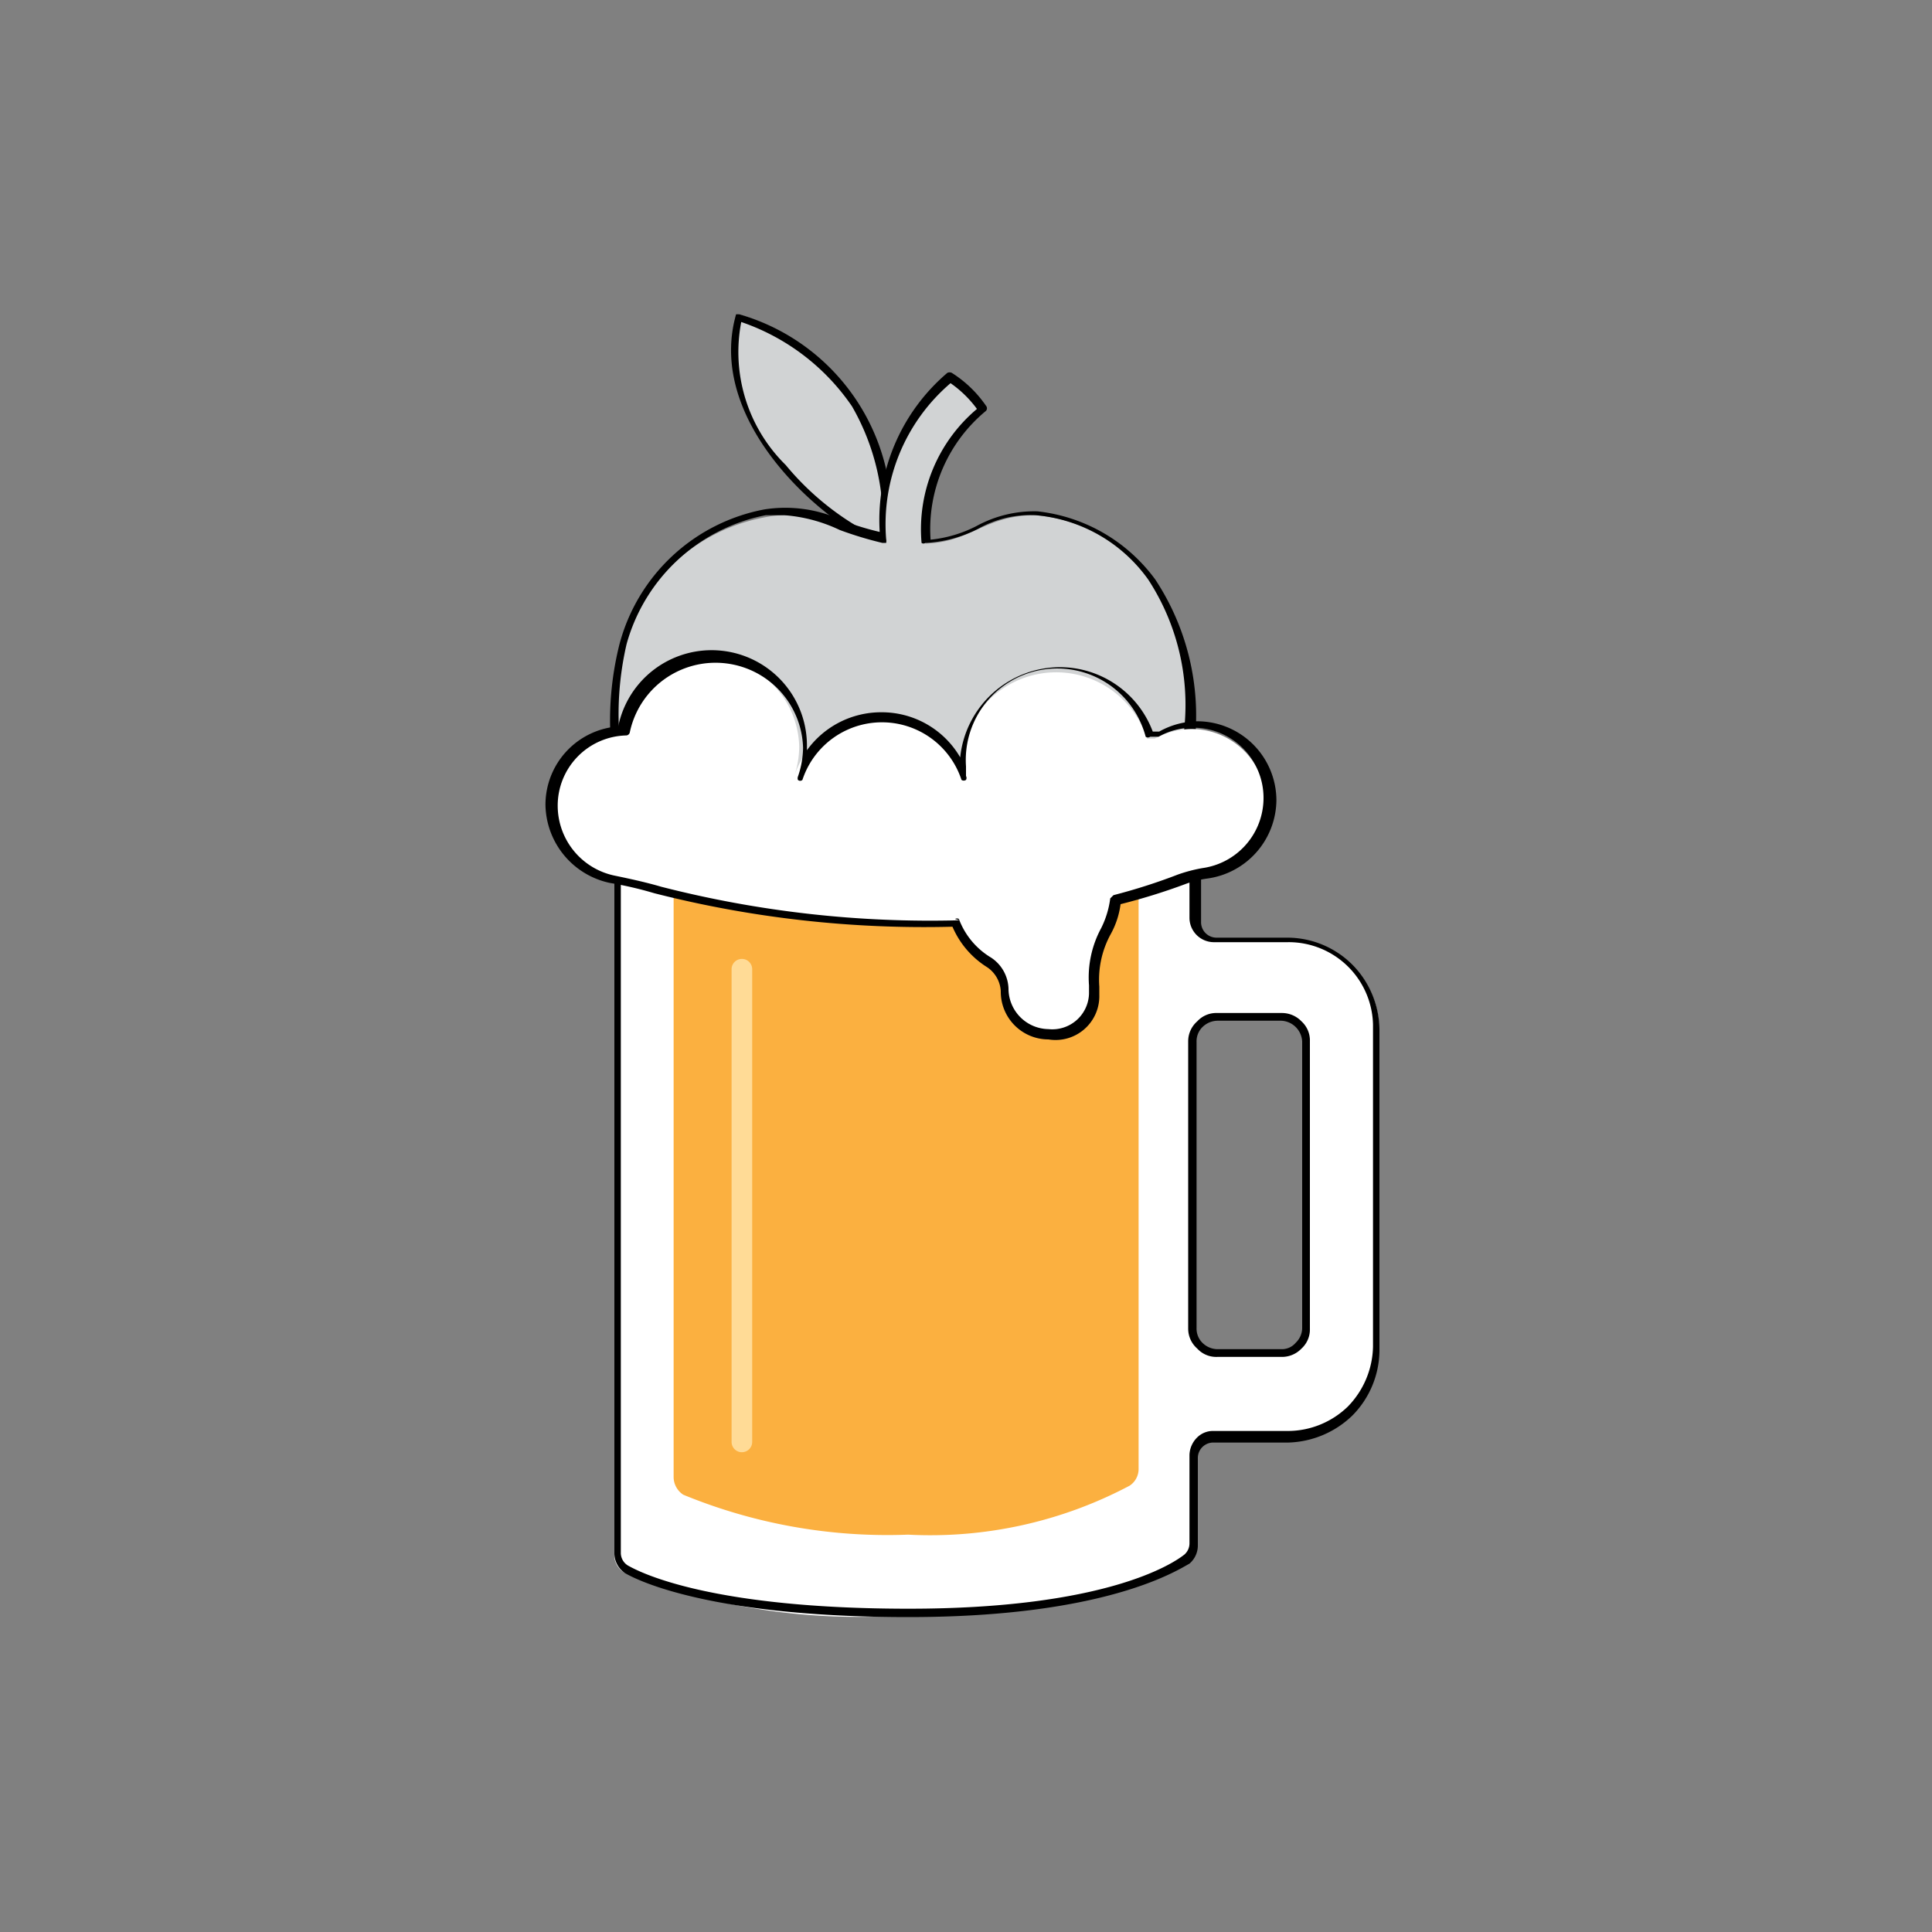 <svg id="Layer_1" data-name="Layer 1" xmlns="http://www.w3.org/2000/svg" xmlns:xlink="http://www.w3.org/1999/xlink" viewBox="0 0 30 30"><rect x="0" y="0" width="30" height="30" fill="#808080" stroke="none"/><defs><style>.cls-1,.cls-2{fill:none;}.cls-2{clip-rule:evenodd;}.cls-27,.cls-3{fill:#fff;}.cls-4{clip-path:url(#clip-path);}.cls-5{clip-path:url(#clip-path-2);}.cls-6{clip-path:url(#clip-path-3);}.cls-7{clip-path:url(#clip-path-4);}.cls-8{clip-path:url(#clip-path-5);}.cls-9{clip-path:url(#clip-path-6);}.cls-10{clip-path:url(#clip-path-7);}.cls-11{clip-path:url(#clip-path-8);}.cls-12{clip-path:url(#clip-path-9);}.cls-13{clip-path:url(#clip-path-10);}.cls-14{clip-path:url(#clip-path-11);}.cls-15{clip-path:url(#clip-path-12);}.cls-16{clip-path:url(#clip-path-13);}.cls-17{clip-path:url(#clip-path-14);}.cls-18{clip-path:url(#clip-path-15);}.cls-19{clip-path:url(#clip-path-16);}.cls-20{clip-path:url(#clip-path-17);}.cls-21{clip-path:url(#clip-path-18);}.cls-22{clip-path:url(#clip-path-19);}.cls-23{clip-path:url(#clip-path-20);}.cls-24{fill:#d1d3d4;}.cls-24,.cls-25,.cls-27{fill-rule:evenodd;}.cls-25{fill:#fbb040;}.cls-26{fill:#ffdb96;}</style><clipPath id="clip-path"><path class="cls-1" d="M-143.66-53a2.07,2.07,0,0,0-2.26,2c0,1.26.74,1.86,1.85,2.33l.39.17c.7.3,1.05.49,1.05,1s-.33.76-1,.76-1.13-.51-1.46-1.05l-1.21.8a2.81,2.81,0,0,0,2.7,1.62c1.47,0,2.56-.76,2.56-2.15s-.74-1.86-2.05-2.42l-.39-.17c-.66-.29-1-.47-1-.94a.68.68,0,0,1,.74-.66,1,1,0,0,1,1,.66l1.21-.77A2.28,2.28,0,0,0-143.66-53Zm-5,0v5.09c0,.78-.3,1-.81,1a1.32,1.32,0,0,1-1.16-.77l-1.27.77a2.84,2.84,0,0,0,2.52,1.62,2.12,2.12,0,0,0,2.34-2.35V-53Zm-6.61-6.88h14.84a.27.27,0,0,1,.27.27v14.84a.27.27,0,0,1-.27.27h-14.84a.27.27,0,0,1-.27-.27V-59.59A.27.27,0,0,1-155.31-59.86Zm0-.81a1.09,1.09,0,0,0-1.08,1.08v14.84a1.09,1.09,0,0,0,1.08,1.08h14.84a1.08,1.08,0,0,0,1.08-1.08V-59.59a1.09,1.09,0,0,0-1.08-1.08Z"/></clipPath><clipPath id="clip-path-2"><path class="cls-2" d="M-117.51-52l-.31-.49c-.1-.16-.2-.34-.29-.52a4.77,4.77,0,0,1-.47-1.15,2,2,0,0,1,.63-1.73c0-.07.12-.14.18-.21.39-.46.93-1,1.35-1.45a2.56,2.56,0,0,0,.73-1.7c0-.39,0-1.22-.29-1.37a2.78,2.78,0,0,1-.12,1.56,3.39,3.39,0,0,1-1.12,1.48c-.38.33-1,.92-1.34,1.26a3.49,3.49,0,0,0-.72,1A1.4,1.4,0,0,0-119-54c.12.19.23.36.35.53s.27.34.38.49.27.32.39.48.34.4.42.46"/></clipPath><clipPath id="clip-path-3"><path class="cls-2" d="M-112.21-47c.16.2,0,.28-.23.36a28.34,28.34,0,0,1-5.46.44,22.71,22.71,0,0,1-3.21-.16c-.17,0-.92-.11-1-.26s.11-.17.17-.2a4.34,4.34,0,0,1,1-.23,3.13,3.13,0,0,0,.36,0,4.75,4.75,0,0,0-2.46.52c-.22.24.15.35.4.41a22.13,22.13,0,0,0,3.86.29c1.52,0,5.17,0,6.5-.69.08,0,.23-.13.25-.21s-.14-.2-.22-.22"/></clipPath><clipPath id="clip-path-4"><path class="cls-2" d="M-116.35-50.77a4.52,4.52,0,0,0,.81-.59,1.5,1.5,0,0,0,.5-.89,1.87,1.87,0,0,0-.37-1c-.48-.7-.86-1.1-.21-1.87a4.66,4.66,0,0,1,.72-.68c.33-.26.86-.61,1.24-.85l.44-.27a8,8,0,0,0-1.08.36,5.86,5.86,0,0,0-1,.45c-1,.54-1.93,1.39-1.54,2.57.26.79,1,1.27,1,1.87a2.44,2.44,0,0,1-.51.91"/></clipPath><clipPath id="clip-path-5"><path class="cls-2" d="M-114.45-47.58a5.07,5.07,0,0,1-.86-.37c-.17-.09-.1-.08-.32,0a17.17,17.17,0,0,1-3.22.16c-.24,0-.91,0-1-.22s0-.2.08-.27c-.61.1-1.22.53-.38.89a9.44,9.44,0,0,0,4,.24,12,12,0,0,0,1.77-.4"/></clipPath><clipPath id="clip-path-6"><path class="cls-2" d="M-114.45-48.79a1.28,1.28,0,0,1-.55-.31c-.12-.1-.08-.07-.33,0a14.28,14.28,0,0,1-4.41.1c-.1,0-.22-.11-.23-.22s.12-.22.17-.29c-.63.07-1.23.67-.39.95a12,12,0,0,0,4,.21,10.3,10.3,0,0,0,1.76-.41"/></clipPath><clipPath id="clip-path-7"><path class="cls-2" d="M-113.22-51.48l-.42.06-.44.05c-.9.1-1.89.19-2.78.23-.7,0-3.33.11-3.72-.2,0-.14.16-.22.27-.27a8.46,8.46,0,0,1,1.38-.39,7.62,7.62,0,0,0-2.72.61c-.6.31.41.44.78.48a26.66,26.66,0,0,0,6.44-.14,1.43,1.43,0,0,0,.68-.15c.16-.09.38-.18.53-.28"/></clipPath><clipPath id="clip-path-8"><path class="cls-2" d="M-120.6-45a12.76,12.76,0,0,0,2.52.36,25.16,25.16,0,0,0,2.88,0,12.35,12.35,0,0,0,3.69-.61c.26-.1.71-.35.75-.58l-.21.12c-1.87,1-6.14.93-8.34.8L-120.6-45"/></clipPath><clipPath id="clip-path-9"><path class="cls-2" d="M-112.87-51.7a1.15,1.15,0,0,1,1.23.24,1.34,1.34,0,0,1,.09,1.4A4.68,4.68,0,0,1-113-48.49a2.27,2.27,0,0,0-.25.18,4.69,4.69,0,0,0,1.41-.68,2.59,2.59,0,0,0,1-1.2,1.35,1.35,0,0,0-.5-1.58,1.26,1.26,0,0,0-.8-.23,1,1,0,0,0-.73.3"/></clipPath><clipPath id="clip-path-10"><path class="cls-1" d="M-87.64-58a.67.67,0,0,1,.64.68.66.66,0,0,1-.64.68.66.66,0,0,1-.65-.68A.67.67,0,0,1-87.64-58Zm1.86-1.1a10.42,10.42,0,0,0-1.65.15c-1.45.27-1.72.83-1.72,1.86v1.36h3.45v.45h-4.74a2.17,2.17,0,0,0-2.15,1.81,6.92,6.92,0,0,0,0,3.64c.24,1,.83,1.81,1.83,1.81h1.18v-1.64a2.23,2.23,0,0,1,2.15-2.21H-84a1.78,1.78,0,0,0,1.73-1.82v-3.4A2,2,0,0,0-84-58.94,10.81,10.81,0,0,0-85.78-59.09Z"/></clipPath><clipPath id="clip-path-11"><path class="cls-1" d="M-83.73-46.61a.66.66,0,0,1,.64.67.66.66,0,0,1-.64.68.66.66,0,0,1-.65-.68A.66.66,0,0,1-83.73-46.61Zm1.93-8.55v1.57a2.24,2.24,0,0,1-2.15,2.25h-3.43a1.78,1.78,0,0,0-1.72,1.8v3.38c0,1,.81,1.53,1.72,1.8a5.57,5.57,0,0,0,3.43,0c.87-.26,1.72-.78,1.72-1.8v-1.35h-3.43V-48h5.15c1,0,1.37-.72,1.72-1.8a6.28,6.28,0,0,0,0-3.6c-.25-1-.72-1.8-1.72-1.8Z"/></clipPath><clipPath id="clip-path-12"><path class="cls-2" d="M-12.07-50.89l.36-1.69h-1.62l-.36,1.69Zm-3.35,1.27H-16.5l.27-1.27h1.08l.35-1.69h-1.07l.27-1.28h1.07l.61-2.86,1.41.31L-13-53.86h1.63l.61-2.86,1.4.28L-10-53.86h1.07l-.28,1.28h-1.06l-.36,1.69h1.06l-.27,1.27h-1.06l-.61,2.87-1.4-.32.54-2.55H-14l-.61,2.87-1.4-.32ZM-17.48-55l-1.25,1.16a5.76,5.76,0,0,0-.87-.79,3.13,3.13,0,0,0-1.82-.55,3.37,3.37,0,0,0-3.46,3.4,3.39,3.39,0,0,0,3.45,3.38A3.21,3.21,0,0,0-19.51-49a5,5,0,0,0,.82-.73l1.25,1.15a5.17,5.17,0,0,1-4,1.81,5.12,5.12,0,0,1-5.25-5,5.12,5.12,0,0,1,5.27-5A5.21,5.21,0,0,1-17.48-55Z"/></clipPath><clipPath id="clip-path-13"><path class="cls-3" d="M-53.5-18.87l-2.93,2.92a.24.24,0,0,1-.35,0l-.66-.65a.25.25,0,0,1,0-.36l2.1-2.09-2.1-2.09a.25.25,0,0,1,0-.36l.66-.65a.24.24,0,0,1,.35,0l2.93,2.92A.25.25,0,0,1-53.5-18.87Z"/></clipPath><clipPath id="clip-path-14"><rect class="cls-3" x="-52.52" y="-17.63" width="5.55" height="1.51" rx="0.38"/></clipPath><clipPath id="clip-path-15"><polygon class="cls-1" points="-157.37 10.61 -136.97 10.61 -136.97 18.04 -147.17 18.04 -147.17 19.36 -151.84 19.36 -151.84 18.04 -157.37 18.04 -157.37 10.61"/></clipPath><clipPath id="clip-path-16"><polygon class="cls-1" points="-155.19 17.17 -153.36 17.17 -153.36 13.46 -152.27 13.46 -152.27 17.17 -151.54 17.17 -151.54 12.07 -155.19 12.07 -155.19 17.17"/></clipPath><clipPath id="clip-path-17"><path class="cls-1" d="M-147.17,15.4h-1.09V13.32h1.09Zm-2.91-3.33V17.9h1.82V16.65h1.82V12.07Z"/></clipPath><clipPath id="clip-path-18"><polygon class="cls-1" points="-145.71 12.07 -145.71 17.17 -143.66 17.17 -143.66 13.46 -142.44 13.46 -142.44 17.17 -141.21 17.17 -141.21 13.46 -139.98 13.46 -139.98 17.17 -139.16 17.17 -139.16 12.07 -145.71 12.07"/></clipPath><clipPath id="clip-path-19"><path class="cls-1" d="M-74.54,13.86v2.77A1.38,1.38,0,0,1-75.92,18h-2.77a1.38,1.38,0,0,1-1.38-1.38V13.86a1.38,1.38,0,0,1,1.38-1.38h2.77A1.38,1.38,0,0,1-74.54,13.86Zm-7.37,0v2.77A1.38,1.38,0,0,1-83.3,18h-2.76a1.38,1.38,0,0,1-1.39-1.38V13.86a1.38,1.38,0,0,1,1.39-1.38h2.76A1.38,1.38,0,0,1-81.91,13.86Zm-7.38,0v2.77A1.38,1.38,0,0,1-90.68,18h-2.76a1.38,1.38,0,0,1-1.39-1.38V13.86a1.38,1.38,0,0,1,1.39-1.38h2.76A1.38,1.38,0,0,1-89.29,13.86Z"/></clipPath><clipPath id="clip-path-20"><path class="cls-1" d="M-45.86,19.14h-3.69V13.28H-46v1.09h-2.26v1.22h2.13v1.07h-2.13v1.39h2.38v1.09ZM-46.15,24H-58.94V20.23h12.79ZM-59.4,19.14V13.28h3.57v1.09h-2.26v1.22H-56v1.07h-2.13v1.39h2.38v1.09Zm4.21-5.86h1.51l.5,1.07c.17.36.3.65.44,1h0c.13-.38.25-.64.39-1l.49-1.07h1.49L-52,16.14l1.72,3h-1.51l-.52-1.06c-.22-.41-.36-.71-.52-1h0c-.12.34-.26.64-.44,1l-.48,1.06h-1.5l1.68-3Zm-3.75-7.5h9v4a.39.39,0,0,0,.38.39h3.43v2H-58.94Zm14,6.37h-.48V9.79a.35.35,0,0,0-.1-.25l-3.81-4.41h0a.24.24,0,0,0-.08-.06l0,0-.08,0h-9.47a.78.78,0,0,0-.78.78v6.37h-.47a1.12,1.12,0,0,0-1.11,1.12V19.1a1.12,1.12,0,0,0,1.11,1.13h.47v4a.78.78,0,0,0,.78.78h12.79a.78.78,0,0,0,.77-.78v-4h.48a1.12,1.12,0,0,0,1.1-1.13V13.27A1.11,1.11,0,0,0-44.9,12.15Z"/></clipPath></defs><title>homebrew_icon</title><rect class="cls-1" x="-588.81" y="-1029.14" width="1366" height="2644"/><rect class="cls-1" x="-880.42" y="-1158.72" width="1366" height="3311"/><path class="cls-3" d="M-53.5-18.87l-2.93,2.92a.24.24,0,0,1-.35,0l-.66-.65a.25.25,0,0,1,0-.36l2.1-2.09-2.1-2.09a.25.25,0,0,1,0-.36l.66-.65a.24.24,0,0,1,.35,0l2.93,2.92A.25.25,0,0,1-53.5-18.87Z"/><g class="cls-16"><rect class="cls-3" x="-613.57" y="-368.08" width="742.75" height="1800.34"/></g><rect class="cls-3" x="-52.52" y="-17.63" width="5.55" height="1.51" rx="0.38"/><g class="cls-17"><rect class="cls-3" x="-612.57" y="-368.08" width="742.75" height="1800.34"/></g><rect class="cls-1" x="-638.83" y="-1085" width="1366" height="3024"/><g id="Group"><g id="Path"><path class="cls-24" d="M13.76,8.44a3.23,3.23,0,0,0-2.29-3.56C11,6.61,13,8.21,13.76,8.44Z"/><path d="M13.76,8.51h0c-.8-.25-2.83-1.88-2.33-3.63,0,0,0,0,0,0h.05a3.27,3.27,0,0,1,2.33,3.61.08.08,0,0,1,0,.05ZM11.51,5a2.46,2.46,0,0,0,.69,2.22,4.3,4.3,0,0,0,1.5,1.16,3.6,3.6,0,0,0-.47-2.07A3.42,3.42,0,0,0,11.51,5Z"/><path class="cls-24" d="M18.48,11.49A3.68,3.68,0,0,0,17.89,9a2.54,2.54,0,0,0-1.81-1c-.79,0-1,.42-1.71.44a2.39,2.39,0,0,1,.88-2.06,1.61,1.61,0,0,0-.5-.48,2.93,2.93,0,0,0-1,2.5c-.68-.12-1.15-.51-1.86-.37A2.83,2.83,0,0,0,9.68,10,5.11,5.11,0,0,0,10,13.21c.13.42,1.11,2.23,1.89,2.5s.77.14,1.18,0a2.47,2.47,0,0,1,2-.12c.92.34,1,.42,1.61,0a6.6,6.6,0,0,0,1.49-1.86,4.07,4.07,0,0,0,.32-.68C19,12.8,18.43,12.81,18.48,11.49Z"/><path d="M12.52,15.93a2.37,2.37,0,0,1-.68-.16c-.8-.28-1.8-2.11-1.93-2.54,0-.05,0-.1-.06-.17A4.85,4.85,0,0,1,9.62,10a2.88,2.88,0,0,1,2.25-2.09,2.1,2.1,0,0,1,1.23.18,4.58,4.58,0,0,0,.56.17,3,3,0,0,1,1.05-2.47.08.08,0,0,1,.07,0,1.83,1.83,0,0,1,.53.51.06.06,0,0,1,0,.08,2.38,2.38,0,0,0-.86,2,2,2,0,0,0,.71-.21,1.87,1.87,0,0,1,.95-.23A2.62,2.62,0,0,1,17.94,9a3.84,3.84,0,0,1,.61,2.54h0a2.85,2.85,0,0,0,.13,1.11c.08.26.09.36-.22.52a4,4,0,0,1-.28.59l0,.07a6.86,6.86,0,0,1-1.51,1.89c-.57.36-.73.3-1.52,0L15,15.63a2.32,2.32,0,0,0-1.83.09l-.08,0-.17.07A.83.83,0,0,1,12.52,15.93ZM12.18,8l-.29,0a2.8,2.8,0,0,0-2.16,2A4.82,4.82,0,0,0,10,13a1.62,1.62,0,0,0,.06.17c.13.41,1.1,2.2,1.85,2.46s.71.17,1,.06l.18-.08.08,0A2.45,2.45,0,0,1,15,15.51l.16.06c.77.28.89.32,1.4,0A6.35,6.35,0,0,0,18,13.72l0-.07a4,4,0,0,0,.28-.59s0,0,0,0,.2-.12.22-.16a.53.53,0,0,0,0-.22,3.27,3.27,0,0,1-.14-1.15h0A3.56,3.56,0,0,0,17.83,9a2.4,2.4,0,0,0-1.75-1,1.65,1.65,0,0,0-.89.21,2,2,0,0,1-.82.22.05.05,0,0,1-.06,0,2.44,2.44,0,0,1,.86-2.08,1.74,1.74,0,0,0-.41-.4,2.88,2.88,0,0,0-1,2.42.14.14,0,0,1,0,.06l-.06,0a5.7,5.7,0,0,1-.66-.2A2.42,2.42,0,0,0,12.18,8Z"/></g><g id="Shape"><path class="cls-3" d="M20,22.28a1.33,1.33,0,0,0,1-.4,1.38,1.38,0,0,0,.41-1v-5A1.36,1.36,0,0,0,21,15a1.35,1.35,0,0,0-1-.41H18.84a.29.29,0,0,1-.3-.3v-.73h-9s0,9.23,0,10.59a.31.31,0,0,0,.14.26,9.86,9.86,0,0,0,4.37.67c2.74,0,4-.59,4.32-.86a.3.3,0,0,0,.11-.23V22.59a.28.28,0,0,1,.09-.22.31.31,0,0,1,.22-.09Zm-1.44-6.11a.38.38,0,0,1,.38-.38h1a.4.4,0,0,1,.27.11.39.39,0,0,1,.11.27v4.46a.39.39,0,0,1-.11.27.4.4,0,0,1-.27.11h-1a.38.38,0,0,1-.38-.38Z"/><path d="M14.11,25.11c-3.07,0-4.21-.57-4.4-.68h0a.37.37,0,0,1-.17-.31c0-1.36,0-10.59,0-10.59l0,0,.05,0h9a.06.06,0,0,1,.06.06v.73a.24.24,0,0,0,.24.24H20a1.43,1.43,0,0,1,1,.42,1.45,1.45,0,0,1,.42,1v5a1.45,1.45,0,0,1-.42,1,1.49,1.49,0,0,1-1,.42H18.85a.24.24,0,0,0-.25.25V24a.37.37,0,0,1-.13.28h0C18.27,24.39,17.16,25.11,14.11,25.11Zm-4.34-.79c.2.11,1.3.66,4.34.66s4.09-.69,4.28-.84a.23.23,0,0,0,.08-.18V22.59a.4.4,0,0,1,.12-.27.35.35,0,0,1,.26-.1H20a1.34,1.34,0,0,0,.93-.38,1.37,1.37,0,0,0,.39-.93v-5A1.31,1.31,0,0,0,20,14.63H18.84a.38.38,0,0,1-.37-.37V13.6H9.64c0,.81,0,9.23,0,10.52A.23.23,0,0,0,9.77,24.32ZM19.9,21.07h-1a.4.4,0,0,1-.31-.13.41.41,0,0,1-.14-.31V16.17a.41.41,0,0,1,.14-.31.4.4,0,0,1,.31-.13h1a.42.42,0,0,1,.31.13.4.4,0,0,1,.13.31v4.46a.4.4,0,0,1-.13.31A.42.42,0,0,1,19.9,21.07Zm-1-5.22a.34.34,0,0,0-.23.1.31.31,0,0,0-.09.22v4.46a.31.31,0,0,0,.09.22.34.34,0,0,0,.23.1h1a.28.28,0,0,0,.22-.1.32.32,0,0,0,.1-.22V16.17a.34.34,0,0,0-.32-.32Z"/></g><g id="Path1"><path class="cls-25" d="M10.46,13.45v9.49a.33.33,0,0,0,.15.27,8.33,8.33,0,0,0,3.49.62,6.61,6.61,0,0,0,3.44-.76.31.31,0,0,0,.14-.25V13.45Z"/></g><g id="Path2"><path class="cls-26" d="M11.52,22.55a.16.16,0,0,1-.16-.16V15.05a.16.16,0,0,1,.32,0v7.34A.16.16,0,0,1,11.52,22.55Z"/></g><g id="Path3"><path class="cls-27" d="M15.6,15.39a.52.52,0,0,0-.24-.42,1.28,1.28,0,0,1-.53-.64,16.76,16.76,0,0,1-4.65-.52,5.88,5.88,0,0,0-.7-.16,1.18,1.18,0,0,1-1-1.15,1.15,1.15,0,0,1,1.12-1.16,1.42,1.42,0,0,1,2.81.25,1.45,1.45,0,0,1-.08.47h0a1.36,1.36,0,0,1,2.59,0,.76.76,0,0,1,0-.15,1.48,1.48,0,0,1,2.89-.44l.12,0a1.24,1.24,0,0,1,.57-.15,1.16,1.16,0,0,1,1.16,1.16,1.15,1.15,0,0,1-1,1.15,2.24,2.24,0,0,0-.37.1,9.43,9.43,0,0,1-1,.32,1.34,1.34,0,0,1-.15.48,1.59,1.59,0,0,0-.18.86v.13a.63.63,0,0,1-.69.61A.69.69,0,0,1,15.6,15.39Z"/><path d="M16.28,16.14a.74.74,0,0,1-.74-.75.48.48,0,0,0-.21-.37,1.38,1.38,0,0,1-.54-.63,16.94,16.94,0,0,1-4.63-.52,5.73,5.73,0,0,0-.69-.16,1.26,1.26,0,0,1-1-1.21,1.22,1.22,0,0,1,1.13-1.22,1.48,1.48,0,0,1,2.93.31v.06a1.42,1.42,0,0,1,1.16-.59,1.41,1.41,0,0,1,1.22.7,1.56,1.56,0,0,1,1.54-1.4,1.54,1.54,0,0,1,1.45,1H18a1.24,1.24,0,0,1,.59-.16,1.23,1.23,0,0,1,1.23,1.23,1.24,1.24,0,0,1-1.06,1.21,1.58,1.58,0,0,0-.36.09,9.55,9.55,0,0,1-1,.31,1.31,1.31,0,0,1-.15.46,1.47,1.47,0,0,0-.18.82h0v.13A.68.68,0,0,1,16.28,16.14Zm-1.45-1.87a.06.06,0,0,1,.06,0,1.18,1.18,0,0,0,.5.6.6.6,0,0,1,.27.48.63.63,0,0,0,.62.63.57.57,0,0,0,.63-.55v-.13a1.61,1.61,0,0,1,.19-.89,1.45,1.45,0,0,0,.14-.46s0,0,.05-.05c.35-.09.69-.2,1-.32a2.36,2.36,0,0,1,.38-.1,1.1,1.1,0,0,0,.95-1.09,1.09,1.09,0,0,0-1.1-1.09,1.1,1.1,0,0,0-.53.14h0l-.13,0a.06.06,0,0,1-.07,0A1.42,1.42,0,0,0,15,11.9s0,.1,0,.15a.06.06,0,0,1,0,.06.06.06,0,0,1-.07,0,1.3,1.3,0,0,0-2.47,0,.05.05,0,0,1-.07,0h0s0,0,0,0a.07.07,0,0,1,0-.05,1.42,1.42,0,0,0,.08-.45,1.36,1.36,0,0,0-2.69-.24.06.06,0,0,1-.06.05,1.09,1.09,0,0,0-1.06,1.1,1.11,1.11,0,0,0,.9,1.08c.24.05.47.1.71.17a16.82,16.82,0,0,0,4.63.52Z"/></g></g></svg>